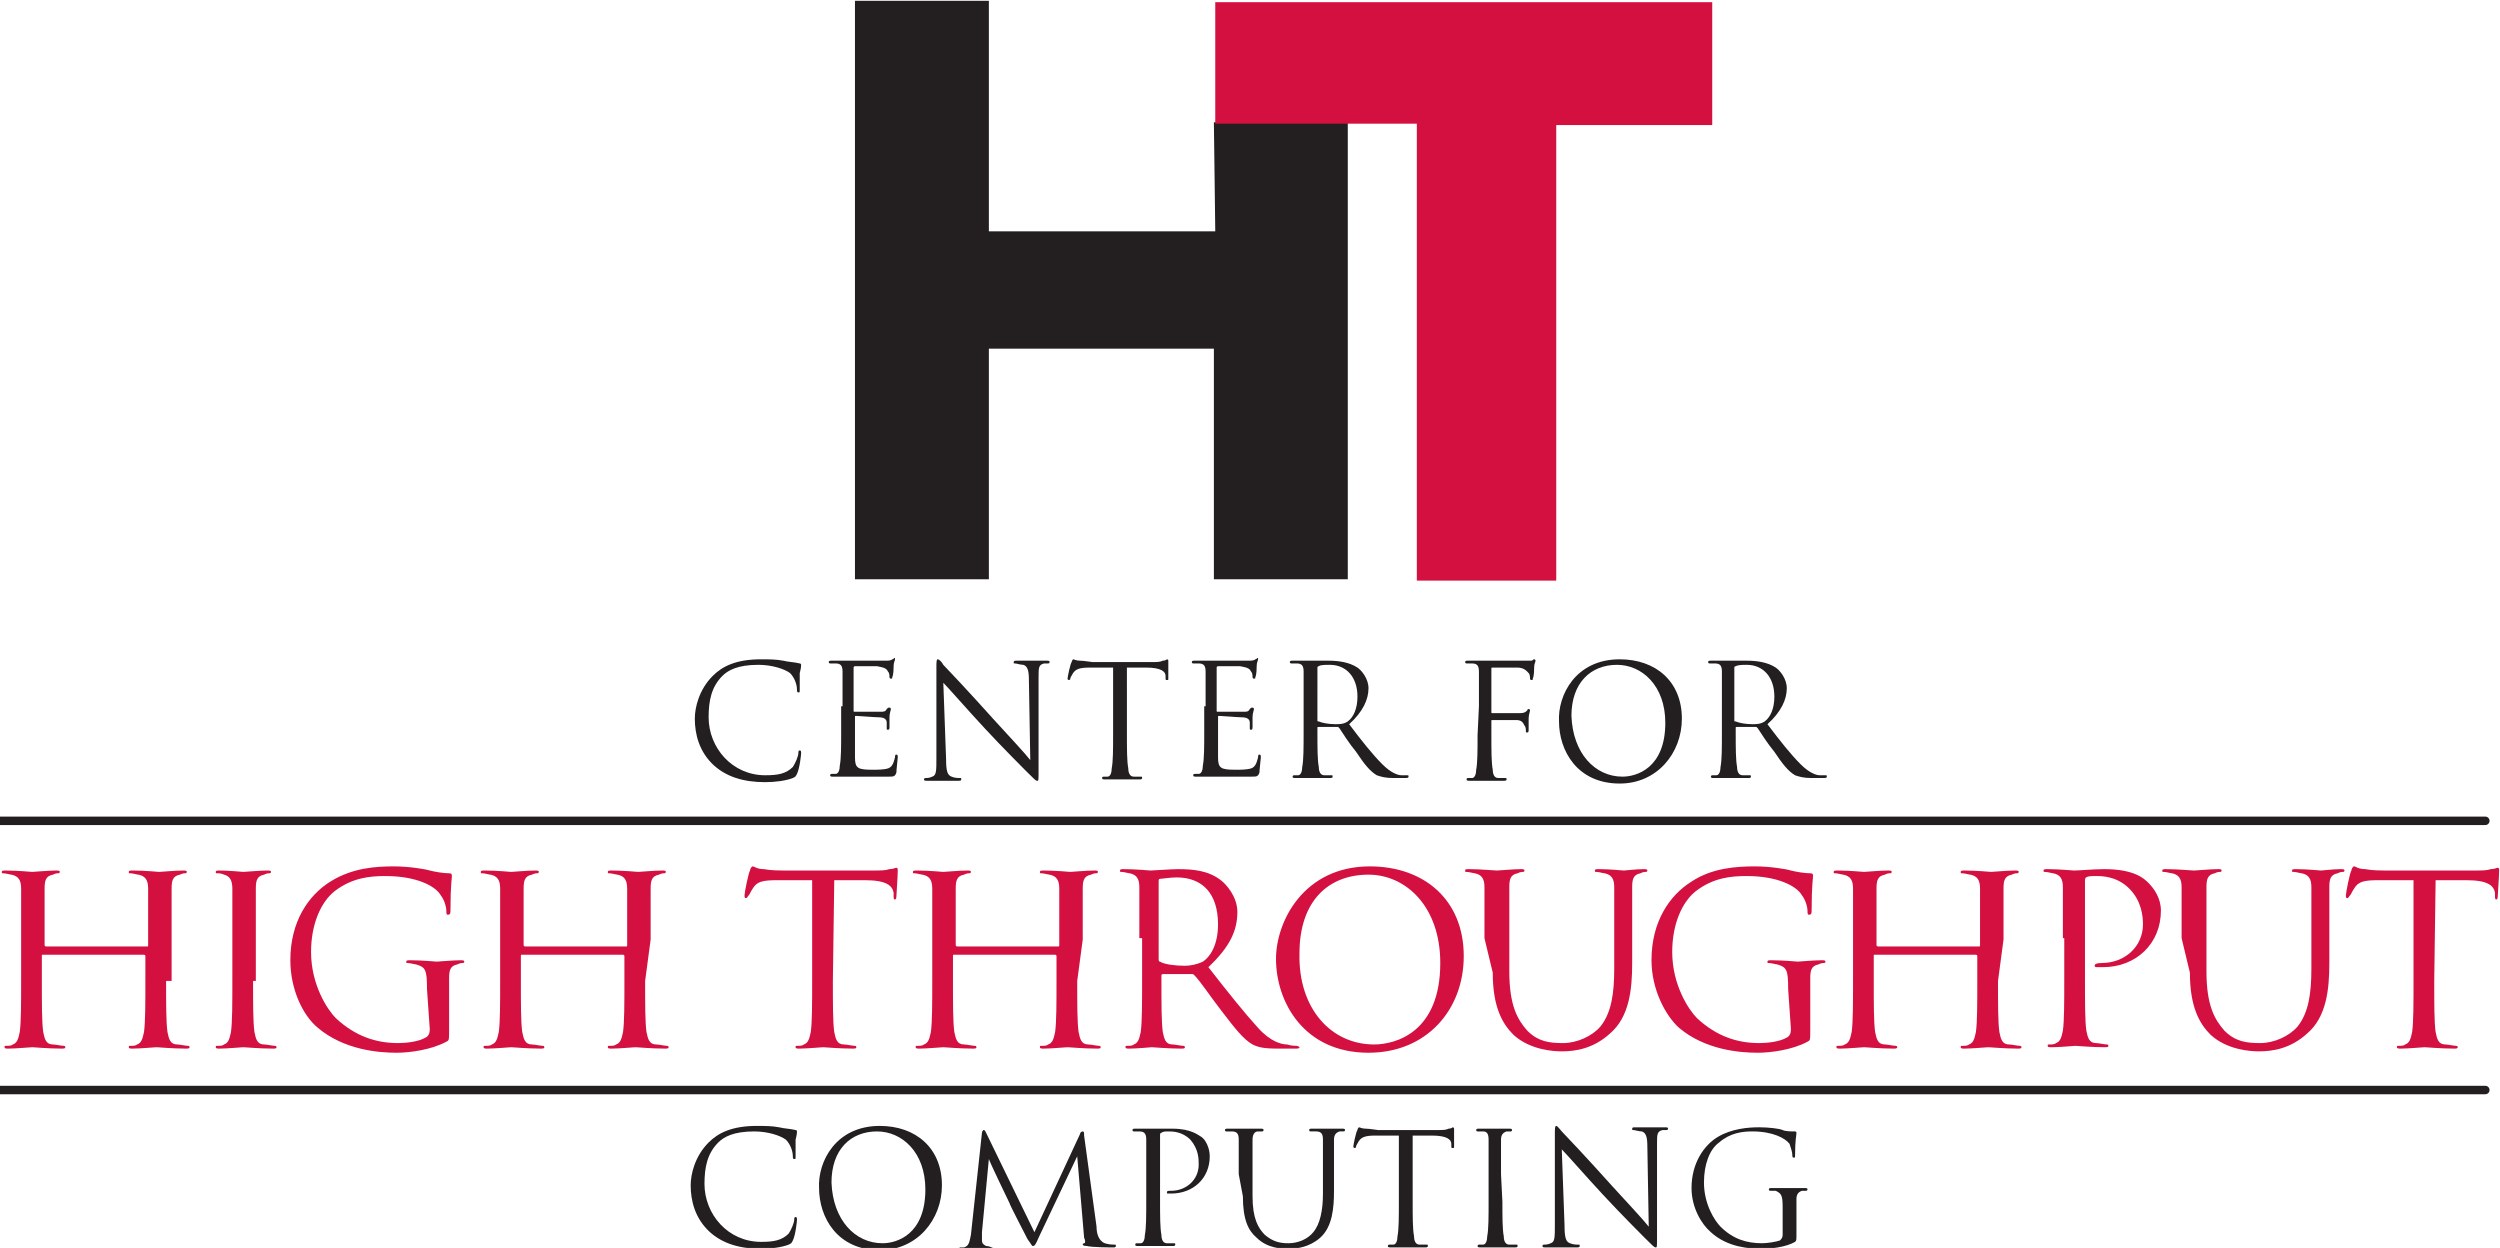 <?xml version="1.0" encoding="utf-8"?>
<!-- Generator: Adobe Illustrator 25.3.1, SVG Export Plug-In . SVG Version: 6.00 Build 0)  -->
<svg version="1.1"
	 id="svg148" inkscape:version="1.0.2 (e86c8708, 2021-01-15)" sodipodi:docname="CHTCandOSG copy.svg" xmlns:cc="http://creativecommons.org/ns#" xmlns:dc="http://purl.org/dc/elements/1.1/" xmlns:inkscape="http://www.inkscape.org/namespaces/inkscape" xmlns:rdf="http://www.w3.org/1999/02/22-rdf-syntax-ns#" xmlns:sodipodi="http://sodipodi.sourceforge.net/DTD/sodipodi-0.dtd" xmlns:svg="http://www.w3.org/2000/svg"
	 xmlns="http://www.w3.org/2000/svg" xmlns:xlink="http://www.w3.org/1999/xlink" x="0px" y="0px" viewBox="0 0 241.4 120.5"
	 style="enable-background:new 0 0 241.4 120.5;" xml:space="preserve">
<style type="text/css">
	.st0{fill:#231F20;}
	.st1{fill:#D41041;}
	.st2{fill:none;stroke:#231F20;stroke-width:0.612;stroke-linecap:round;stroke-linejoin:round;stroke-miterlimit:5.333;}
</style>
<sodipodi:namedview  bordercolor="#666666" borderopacity="1" gridtolerance="10" guidetolerance="10" id="namedview150" inkscape:current-layer="g156" inkscape:cx="41.126538" inkscape:cy="120.60485" inkscape:document-rotation="0" inkscape:pageopacity="0" inkscape:pageshadow="2" inkscape:window-height="762" inkscape:window-maximized="0" inkscape:window-width="1322" inkscape:window-x="118" inkscape:window-y="25" inkscape:zoom="0.69602273" objecttolerance="10" pagecolor="#ffffff" showgrid="false">
	</sodipodi:namedview>
<g id="g156" transform="matrix(1.333,0,0,-1.333,-284.98,605.503)" inkscape:groupmode="layer" inkscape:label="ink_ext_XXXXXX">
	<g id="g1510" transform="translate(64.42,34.482)">
		<path id="path1094" class="st0" d="M201.1,364.3c-1.1,1-1.4,2.3-1.4,3.4c0,0.8,0.3,2.1,1.3,3.1c0.7,0.7,1.7,1.2,3.5,1.2
			c0.5,0,1.1,0,1.6-0.1c0.4-0.1,0.8-0.1,1.2-0.2c0.1,0,0.1-0.1,0.1-0.1c0-0.1,0-0.2-0.1-0.6c0-0.4,0-1,0-1.2c0-0.2,0-0.2-0.1-0.2
			c-0.1,0-0.1,0.1-0.1,0.2c0,0.4-0.2,0.9-0.5,1.2c-0.4,0.3-1.3,0.6-2.3,0.6c-1.5,0-2.2-0.4-2.6-0.8c-0.8-0.8-1-1.8-1-3
			c0-2.2,1.7-4.2,4.1-4.2c0.9,0,1.5,0.1,2,0.6c0.2,0.3,0.4,0.8,0.4,1c0,0.1,0,0.2,0.1,0.2c0.1,0,0.1-0.1,0.1-0.2
			c0-0.1-0.1-1.1-0.3-1.5c-0.1-0.2-0.1-0.2-0.3-0.3c-0.5-0.2-1.3-0.3-2-0.3C203.2,363.1,202,363.5,201.1,364.3"/>
		<path id="path1096" class="st0" d="M210.4,368.6c0,1.8,0,2.1,0,2.5c0,0.4-0.1,0.6-0.5,0.6c-0.1,0-0.3,0-0.4,0c0,0-0.1,0-0.1,0.1
			c0,0.1,0.1,0.1,0.2,0.1c0.3,0,0.6,0,0.8,0l0.5,0c0.1,0,2.3,0,2.6,0c0.2,0,0.4,0,0.5,0.1c0.1,0,0.1,0.1,0.2,0.1c0,0,0,0,0-0.1
			c0-0.1-0.1-0.2-0.1-0.5c0-0.1,0-0.6-0.1-0.8c0-0.1,0-0.1-0.1-0.1c-0.1,0-0.1,0.1-0.1,0.1c0,0.1,0,0.3-0.1,0.4
			c-0.1,0.2-0.2,0.3-0.8,0.4c-0.2,0-1.4,0-1.6,0c0,0-0.1,0-0.1-0.1v-3.1c0-0.1,0-0.1,0.1-0.1c0.1,0,1.5,0,1.8,0c0.3,0,0.4,0,0.5,0.2
			c0.1,0.1,0.1,0.1,0.2,0.1c0,0,0.1,0,0.1-0.1s-0.1-0.3-0.1-0.6c0-0.2,0-0.6,0-0.7c0-0.1,0-0.2-0.1-0.2c-0.1,0-0.1,0-0.1,0.1
			c0,0.1,0,0.2,0,0.4c0,0.2-0.1,0.4-0.6,0.4c-0.3,0-1.4,0.1-1.6,0.1c-0.1,0-0.1,0-0.1-0.1v-1c0-0.4,0-1.7,0-1.9
			c0-0.8,0.2-0.9,1.3-0.9c0.3,0,0.8,0,1.1,0.1c0.3,0.1,0.4,0.4,0.5,0.8c0,0.1,0,0.2,0.1,0.2c0.1,0,0.1-0.1,0.1-0.2
			c0-0.1-0.1-0.9-0.1-1.1c-0.1-0.3-0.2-0.3-0.6-0.3c-0.9,0-1.5,0-1.9,0c-0.4,0-0.7,0-0.9,0c0,0-0.2,0-0.5,0c-0.2,0-0.5,0-0.7,0
			c-0.1,0-0.2,0-0.2,0.1c0,0,0,0.1,0.1,0.1c0.1,0,0.2,0,0.3,0c0.2,0,0.3,0.3,0.3,0.6c0.1,0.5,0.1,1.4,0.1,2.5V368.6"/>
		<path id="path1098" class="st0" d="M217.9,364.8c0-0.9,0.1-1.2,0.4-1.3c0.2-0.1,0.5-0.1,0.6-0.1c0.1,0,0.1,0,0.1-0.1
			c0-0.1-0.1-0.1-0.2-0.1c-0.6,0-1.1,0-1.2,0c-0.1,0-0.6,0-1.1,0c-0.1,0-0.2,0-0.2,0.1c0,0,0,0.1,0.1,0.1c0.1,0,0.3,0,0.5,0.1
			c0.3,0.1,0.3,0.4,0.3,1.4l0,6.5c0,0.4,0,0.6,0.1,0.6s0.3-0.2,0.4-0.4c0.2-0.2,1.9-2,3.6-3.9c1.1-1.2,2.4-2.6,2.7-3l-0.1,5.8
			c0,0.7-0.1,1-0.4,1.1c-0.2,0-0.5,0.1-0.6,0.1c-0.1,0-0.1,0-0.1,0.1c0,0.1,0.1,0.1,0.2,0.1c0.5,0,1.1,0,1.2,0c0.1,0,0.5,0,1,0
			c0.1,0,0.2,0,0.2-0.1c0,0,0-0.1-0.1-0.1c-0.1,0-0.1,0-0.3,0c-0.4-0.1-0.4-0.3-0.4-1l0-6.7c0-0.8,0-0.8-0.1-0.8
			c-0.1,0-0.2,0.1-0.8,0.7c-0.1,0.1-1.8,1.8-3,3.1c-1.3,1.4-2.6,2.9-3,3.3L217.9,364.8"/>
		<path id="path1100" class="st0" d="M231,366.6c0-1.1,0-2,0.1-2.5c0-0.3,0.1-0.6,0.4-0.6c0.2,0,0.4,0,0.5,0c0.1,0,0.1,0,0.1-0.1
			c0-0.1-0.1-0.1-0.2-0.1c-0.6,0-1.3,0-1.4,0c-0.1,0-0.8,0-1.1,0c-0.1,0-0.2,0-0.2,0.1c0,0,0,0.1,0.1,0.1c0.1,0,0.2,0,0.3,0
			c0.2,0,0.3,0.3,0.3,0.6c0.1,0.5,0.1,1.4,0.1,2.5v4.8l-1.7,0c-0.7,0-1-0.1-1.2-0.4c-0.1-0.2-0.2-0.3-0.2-0.4c0-0.1-0.1-0.1-0.1-0.1
			c0,0-0.1,0-0.1,0.1c0,0.1,0.2,1.1,0.3,1.2c0,0.1,0.1,0.2,0.1,0.2c0.1,0,0.2-0.1,0.5-0.1c0.3,0,0.8-0.1,0.9-0.1h4.3
			c0.4,0,0.6,0,0.8,0.1c0.2,0,0.3,0.1,0.3,0.1c0.1,0,0.1-0.1,0.1-0.1c0-0.3,0-1.1,0-1.3c0-0.1,0-0.1-0.1-0.1c-0.1,0-0.1,0-0.1,0.2
			l0,0.1c0,0.3-0.3,0.6-1.4,0.6l-1.4,0L231,366.6"/>
		<path id="path1102" class="st0" d="M236.7,368.6c0,1.8,0,2.1,0,2.5c0,0.4-0.1,0.6-0.5,0.6c-0.1,0-0.3,0-0.4,0c0,0-0.1,0-0.1,0.1
			c0,0.1,0.1,0.1,0.2,0.1c0.3,0,0.6,0,0.8,0l0.5,0c0.1,0,2.3,0,2.6,0c0.2,0,0.4,0,0.5,0.1c0.1,0,0.1,0.1,0.2,0.1c0,0,0,0,0-0.1
			c0-0.1-0.1-0.2-0.1-0.5c0-0.1,0-0.6-0.1-0.8c0-0.1,0-0.1-0.1-0.1c-0.1,0-0.1,0.1-0.1,0.1c0,0.1,0,0.3-0.1,0.4
			c-0.1,0.2-0.2,0.3-0.8,0.4c-0.2,0-1.4,0-1.6,0c0,0-0.1,0-0.1-0.1v-3.1c0-0.1,0-0.1,0.1-0.1c0.1,0,1.5,0,1.8,0c0.3,0,0.4,0,0.5,0.2
			c0.1,0.1,0.1,0.1,0.2,0.1c0,0,0.1,0,0.1-0.1s-0.1-0.3-0.1-0.6c0-0.2,0-0.6,0-0.7c0-0.1,0-0.2-0.1-0.2c-0.1,0-0.1,0-0.1,0.1
			c0,0.1,0,0.2,0,0.4c0,0.2-0.1,0.4-0.6,0.4c-0.3,0-1.4,0.1-1.6,0.1c-0.1,0-0.1,0-0.1-0.1v-1c0-0.4,0-1.7,0-1.9
			c0-0.8,0.2-0.9,1.3-0.9c0.3,0,0.8,0,1.1,0.1c0.3,0.1,0.4,0.4,0.5,0.8c0,0.1,0,0.2,0.1,0.2c0.1,0,0.1-0.1,0.1-0.2
			c0-0.1-0.1-0.9-0.1-1.1c-0.1-0.3-0.2-0.3-0.6-0.3c-0.9,0-1.5,0-1.9,0c-0.4,0-0.7,0-0.9,0c0,0-0.2,0-0.5,0c-0.2,0-0.5,0-0.7,0
			c-0.1,0-0.2,0-0.2,0.1c0,0,0,0.1,0.1,0.1c0.1,0,0.2,0,0.3,0c0.2,0,0.3,0.3,0.3,0.6c0.1,0.5,0.1,1.4,0.1,2.5V368.6"/>
		<path id="path1104" class="st0" d="M244.8,367.6c0-0.1,0-0.1,0.1-0.1c0.2-0.1,0.7-0.2,1.2-0.2c0.3,0,0.6,0,0.9,0.2
			c0.4,0.3,0.7,0.9,0.7,1.8c0,1.4-0.8,2.3-2,2.3c-0.3,0-0.7,0-0.8-0.1c-0.1,0-0.1-0.1-0.1-0.1V367.6z M243.8,368.6
			c0,1.8,0,2.1,0,2.5c0,0.4-0.1,0.6-0.5,0.6c-0.1,0-0.3,0-0.4,0c0,0-0.1,0-0.1,0.1c0,0.1,0.1,0.1,0.2,0.1c0.5,0,1.2,0,1.3,0
			c0.1,0,1,0,1.3,0c0.7,0,1.5-0.1,2.1-0.5c0.3-0.2,0.8-0.8,0.8-1.5c0-0.8-0.4-1.7-1.4-2.6c0.9-1.2,1.7-2.2,2.4-2.9
			c0.6-0.6,1.1-0.8,1.4-0.8c0.2,0,0.4,0,0.4,0c0.1,0,0.1,0,0.1-0.1c0-0.1-0.1-0.1-0.3-0.1h-0.8c-0.6,0-0.9,0.1-1.2,0.2
			c-0.5,0.3-0.9,0.8-1.5,1.7c-0.5,0.6-1,1.4-1.2,1.7c0,0-0.1,0.1-0.1,0.1l-1.4,0c-0.1,0-0.1,0-0.1-0.1v-0.3c0-1.1,0-2,0.1-2.5
			c0-0.3,0.1-0.6,0.4-0.6c0.2,0,0.4,0,0.5,0c0.1,0,0.1,0,0.1-0.1c0-0.1-0.1-0.1-0.2-0.1c-0.6,0-1.3,0-1.4,0c0,0-0.7,0-1.1,0
			c-0.1,0-0.2,0-0.2,0.1c0,0,0,0.1,0.1,0.1c0.1,0,0.2,0,0.3,0c0.2,0,0.3,0.3,0.3,0.6c0.1,0.5,0.1,1.4,0.1,2.5L243.8,368.6"/>
		<path id="path1106" class="st0" d="M256.5,368.6c0,1.8,0,2.1,0,2.5c0,0.4-0.1,0.6-0.5,0.6c-0.1,0-0.3,0-0.4,0c0,0-0.1,0-0.1,0.1
			c0,0.1,0.1,0.1,0.2,0.1c0.3,0,0.6,0,0.8,0l0.5,0c0.2,0,2.5,0,2.8,0c0.2,0,0.4,0,0.5,0c0.1,0,0.1,0.1,0.2,0.1c0,0,0.1,0,0.1-0.1
			c0-0.1-0.1-0.2-0.1-0.5c0-0.1,0-0.6-0.1-0.8c0-0.1,0-0.1-0.1-0.1c-0.1,0-0.1,0.1-0.1,0.1c0,0.1,0,0.3-0.1,0.4
			c-0.1,0.1-0.3,0.4-0.8,0.4l-1.8,0c-0.1,0-0.1,0-0.1-0.1v-3.1c0-0.1,0-0.1,0.1-0.1l1.5,0c0.2,0,0.4,0,0.5,0c0.3,0,0.4,0.1,0.5,0.2
			c0,0.1,0.1,0.1,0.1,0.1c0,0,0.1,0,0.1-0.1c0-0.1-0.1-0.3-0.1-0.6c0-0.2,0-0.7,0-0.8c0-0.1,0-0.2-0.1-0.2c-0.1,0-0.1,0-0.1,0.1
			c0,0.1,0,0.3-0.1,0.4c-0.1,0.2-0.2,0.4-0.6,0.4c-0.3,0-1.5,0-1.7,0c-0.1,0-0.1,0-0.1-0.1v-1c0-1.1,0-2,0.1-2.5
			c0-0.3,0.1-0.6,0.4-0.6c0.2,0,0.4,0,0.5,0c0.1,0,0.1,0,0.1-0.1c0-0.1-0.1-0.1-0.2-0.1c-0.6,0-1.3,0-1.4,0s-0.8,0-1.1,0
			c-0.1,0-0.2,0-0.2,0.1c0,0,0,0.1,0.1,0.1c0.1,0,0.2,0,0.3,0c0.2,0,0.3,0.3,0.3,0.6c0.1,0.5,0.1,1.4,0.1,2.5L256.5,368.6"/>
		<path id="path1108" class="st0" d="M266.9,363.5c1,0,3.1,0.6,3.1,3.9c0,2.7-1.7,4.2-3.5,4.2c-1.9,0-3.3-1.3-3.3-3.7
			C263.3,365.2,264.9,363.5,266.9,363.5L266.9,363.5z M266.7,372c2.6,0,4.5-1.6,4.5-4.3c0-2.5-1.8-4.7-4.5-4.7
			c-3.1,0-4.4,2.4-4.4,4.5C262.2,369.4,263.5,372,266.7,372"/>
		<path id="path1110" class="st0" d="M275,367.6c0-0.1,0-0.1,0.1-0.1c0.2-0.1,0.7-0.2,1.2-0.2c0.3,0,0.6,0,0.9,0.2
			c0.4,0.3,0.7,0.9,0.7,1.8c0,1.4-0.8,2.3-2,2.3c-0.3,0-0.6,0-0.8-0.1c-0.1,0-0.1-0.1-0.1-0.1V367.6z M274.1,368.6
			c0,1.8,0,2.1,0,2.5c0,0.4-0.1,0.6-0.5,0.6c-0.1,0-0.3,0-0.4,0c0,0-0.1,0-0.1,0.1c0,0.1,0.1,0.1,0.2,0.1c0.5,0,1.2,0,1.3,0
			c0.1,0,1,0,1.3,0c0.7,0,1.5-0.1,2.1-0.5c0.3-0.2,0.8-0.8,0.8-1.5c0-0.8-0.4-1.7-1.4-2.6c0.9-1.2,1.7-2.2,2.4-2.9
			c0.6-0.6,1.1-0.8,1.4-0.8c0.2,0,0.4,0,0.4,0c0.1,0,0.1,0,0.1-0.1c0-0.1-0.1-0.1-0.3-0.1h-0.8c-0.6,0-0.9,0.1-1.2,0.2
			c-0.5,0.3-0.9,0.8-1.5,1.7c-0.5,0.6-1,1.4-1.2,1.7c0,0-0.1,0.1-0.1,0.1l-1.4,0c-0.1,0-0.1,0-0.1-0.1v-0.3c0-1.1,0-2,0.1-2.5
			c0-0.3,0.1-0.6,0.4-0.6c0.2,0,0.4,0,0.5,0c0.1,0,0.1,0,0.1-0.1c0-0.1-0.1-0.1-0.2-0.1c-0.6,0-1.3,0-1.4,0c0,0-0.7,0-1.1,0
			c-0.1,0-0.2,0-0.2,0.1c0,0,0,0.1,0.1,0.1c0.1,0,0.2,0,0.3,0c0.2,0,0.3,0.3,0.3,0.6c0.1,0.5,0.1,1.4,0.1,2.5V368.6"/>
		<path id="path1112" class="st1" d="M161.4,348.7c0-1.7,0-3,0.1-3.7c0.1-0.5,0.2-0.9,0.7-0.9c0.2,0,0.6-0.1,0.8-0.1
			c0.1,0,0.1-0.1,0.1-0.1c0-0.1-0.1-0.1-0.3-0.1c-0.9,0-2,0.1-2.1,0.1c-0.1,0-1.2-0.1-1.7-0.1c-0.2,0-0.3,0-0.3,0.1
			c0,0.1,0,0.1,0.1,0.1c0.2,0,0.4,0,0.5,0.1c0.3,0.1,0.4,0.4,0.5,0.9c0.1,0.7,0.1,2.1,0.1,3.7v1.8c0,0.1-0.1,0.1-0.1,0.1h-7.3
			c-0.1,0-0.1,0-0.1-0.1v-1.8c0-1.7,0-3,0.1-3.7c0.1-0.5,0.2-0.9,0.7-0.9c0.2,0,0.6-0.1,0.8-0.1c0.1,0,0.1-0.1,0.1-0.1
			c0-0.1-0.1-0.1-0.3-0.1c-0.9,0-2,0.1-2.1,0.1c-0.1,0-1.2-0.1-1.7-0.1c-0.2,0-0.3,0-0.3,0.1c0,0.1,0,0.1,0.1,0.1
			c0.2,0,0.4,0,0.5,0.1c0.3,0.1,0.4,0.4,0.5,0.9c0.1,0.7,0.1,2.1,0.1,3.7v3c0,2.7,0,3.2,0,3.7c0,0.6-0.2,0.9-0.7,1
			c-0.1,0-0.4,0.1-0.6,0.1c-0.1,0-0.1,0-0.1,0.1c0,0.1,0.1,0.1,0.3,0.1c0.8,0,1.9-0.1,1.9-0.1c0.1,0,1.2,0.1,1.7,0.1
			c0.2,0,0.3,0,0.3-0.1c0-0.1-0.1-0.1-0.1-0.1c-0.1,0-0.2,0-0.4-0.1c-0.5-0.1-0.6-0.4-0.6-1c0-0.6,0-1,0-3.7v-0.4
			c0-0.1,0.1-0.1,0.1-0.1h7.3c0.1,0,0.1,0,0.1,0.1v0.4c0,2.7,0,3.2,0,3.7c0,0.6-0.2,0.9-0.7,1c-0.1,0-0.4,0.1-0.6,0.1
			c-0.1,0-0.1,0-0.1,0.1c0,0.1,0.1,0.1,0.3,0.1c0.8,0,1.9-0.1,1.9-0.1c0.1,0,1.2,0.1,1.7,0.1c0.2,0,0.3,0,0.3-0.1
			c0-0.1-0.1-0.1-0.1-0.1c-0.1,0-0.2,0-0.4-0.1c-0.5-0.1-0.6-0.4-0.6-1c0-0.6,0-1,0-3.7V348.7"/>
		<path id="path1114" class="st1" d="M167.7,348.7c0-1.7,0-3,0.1-3.7c0.1-0.5,0.2-0.9,0.7-0.9c0.2,0,0.6-0.1,0.8-0.1
			c0.1,0,0.1-0.1,0.1-0.1c0-0.1-0.1-0.1-0.3-0.1c-0.9,0-2,0.1-2.1,0.1c-0.1,0-1.2-0.1-1.7-0.1c-0.2,0-0.3,0-0.3,0.1
			c0,0.1,0,0.1,0.1,0.1c0.2,0,0.4,0,0.5,0.1c0.3,0.1,0.4,0.4,0.5,0.9c0.1,0.7,0.1,2.1,0.1,3.7v3c0,2.7,0,3.2,0,3.7
			c0,0.6-0.2,0.9-0.6,1c-0.2,0.1-0.4,0.1-0.5,0.1c-0.1,0-0.1,0-0.1,0.1c0,0.1,0.1,0.1,0.3,0.1c0.6,0,1.7-0.1,1.7-0.1
			c0.1,0,1.2,0.1,1.7,0.1c0.2,0,0.3,0,0.3-0.1c0-0.1-0.1-0.1-0.1-0.1c-0.1,0-0.2,0-0.4-0.1c-0.5-0.1-0.6-0.4-0.6-1c0-0.6,0-1,0-3.7
			V348.7"/>
		<path id="path1116" class="st1" d="M180.3,348.1c0,1.4-0.1,1.6-0.8,1.8c-0.1,0-0.4,0.1-0.6,0.1c-0.1,0-0.1,0-0.1,0.1
			c0,0.1,0.1,0.1,0.3,0.1c0.8,0,1.9-0.1,1.9-0.1c0.1,0,1.2,0.1,1.7,0.1c0.2,0,0.3,0,0.3-0.1c0-0.1-0.1-0.1-0.1-0.1
			c-0.1,0-0.2,0-0.4-0.1c-0.5-0.1-0.6-0.4-0.6-1c0-0.6,0-1.1,0-1.8v-1.9c0-0.8,0-0.8-0.2-0.9c-1.1-0.6-2.7-0.8-3.6-0.8
			c-1.3,0-3.8,0.2-5.7,1.8c-1.1,0.9-2,2.8-2,4.9c0,2.8,1.3,4.7,2.9,5.7c1.6,1,3.3,1.1,4.6,1.1c1.1,0,2.3-0.2,2.6-0.3
			c0.4-0.1,1-0.2,1.4-0.2c0.2,0,0.2-0.1,0.2-0.2c0-0.2-0.1-0.7-0.1-2.4c0-0.3,0-0.4-0.2-0.4c-0.1,0-0.1,0.1-0.1,0.3
			c0,0.2-0.1,0.7-0.4,1.1c-0.4,0.7-1.8,1.4-4,1.4c-1.1,0-2.4-0.1-3.7-1.1c-1-0.8-1.7-2.4-1.7-4.4c0-2.4,1.2-4.2,1.8-4.8
			c1.4-1.3,2.9-1.8,4.5-1.8c0.6,0,1.5,0.1,2,0.4c0.2,0.1,0.3,0.3,0.3,0.6L180.3,348.1"/>
		<path id="path1118" class="st1" d="M196.1,348.7c0-1.7,0-3,0.1-3.7c0.1-0.5,0.2-0.9,0.7-0.9c0.2,0,0.6-0.1,0.8-0.1
			c0.1,0,0.1-0.1,0.1-0.1c0-0.1-0.1-0.1-0.3-0.1c-0.9,0-2,0.1-2.1,0.1c-0.1,0-1.2-0.1-1.7-0.1c-0.2,0-0.3,0-0.3,0.1
			c0,0.1,0,0.1,0.1,0.1c0.2,0,0.4,0,0.5,0.1c0.3,0.1,0.4,0.4,0.5,0.9c0.1,0.7,0.1,2.1,0.1,3.7v1.8c0,0.1-0.1,0.1-0.1,0.1h-7.3
			c-0.1,0-0.1,0-0.1-0.1v-1.8c0-1.7,0-3,0.1-3.7c0.1-0.5,0.2-0.9,0.7-0.9c0.2,0,0.6-0.1,0.8-0.1c0.1,0,0.1-0.1,0.1-0.1
			c0-0.1-0.1-0.1-0.3-0.1c-0.9,0-2,0.1-2.1,0.1c-0.1,0-1.2-0.1-1.7-0.1c-0.2,0-0.3,0-0.3,0.1c0,0.1,0,0.1,0.1,0.1
			c0.2,0,0.4,0,0.5,0.1c0.3,0.1,0.4,0.4,0.5,0.9c0.1,0.7,0.1,2.1,0.1,3.7v3c0,2.7,0,3.2,0,3.7c0,0.6-0.2,0.9-0.7,1
			c-0.1,0-0.4,0.1-0.6,0.1c-0.1,0-0.1,0-0.1,0.1c0,0.1,0.1,0.1,0.3,0.1c0.8,0,1.9-0.1,1.9-0.1c0.1,0,1.2,0.1,1.7,0.1
			c0.2,0,0.3,0,0.3-0.1c0-0.1-0.1-0.1-0.1-0.1c-0.1,0-0.2,0-0.4-0.1c-0.5-0.1-0.6-0.4-0.6-1c0-0.6,0-1,0-3.7v-0.4
			c0-0.1,0.1-0.1,0.1-0.1h7.3c0.1,0,0.1,0,0.1,0.1v0.4c0,2.7,0,3.2,0,3.7c0,0.6-0.2,0.9-0.7,1c-0.1,0-0.4,0.1-0.6,0.1
			c-0.1,0-0.1,0-0.1,0.1c0,0.1,0.1,0.1,0.3,0.1c0.8,0,1.9-0.1,1.9-0.1c0.1,0,1.2,0.1,1.7,0.1c0.2,0,0.3,0,0.3-0.1
			c0-0.1-0.1-0.1-0.1-0.1c-0.1,0-0.2,0-0.4-0.1c-0.5-0.1-0.6-0.4-0.6-1c0-0.6,0-1,0-3.7L196.1,348.7"/>
		<path id="path1120" class="st1" d="M209.7,348.7c0-1.7,0-3,0.1-3.7c0.1-0.5,0.2-0.9,0.7-0.9c0.2,0,0.6-0.1,0.8-0.1
			c0.1,0,0.1-0.1,0.1-0.1c0-0.1-0.1-0.1-0.3-0.1c-0.9,0-2,0.1-2.1,0.1s-1.2-0.1-1.7-0.1c-0.2,0-0.3,0-0.3,0.1c0,0.1,0,0.1,0.1,0.1
			c0.2,0,0.4,0,0.5,0.1c0.3,0.1,0.4,0.4,0.5,0.9c0.1,0.7,0.1,2.1,0.1,3.7v7.3l-2.5,0c-1.1,0-1.5-0.1-1.8-0.6
			c-0.2-0.3-0.2-0.4-0.3-0.5c-0.1-0.1-0.1-0.2-0.2-0.2c-0.1,0-0.1,0.1-0.1,0.2c0,0.2,0.3,1.7,0.4,1.8c0,0.1,0.1,0.3,0.2,0.3
			c0.1,0,0.3-0.2,0.8-0.2c0.5-0.1,1.2-0.1,1.4-0.1h6.5c0.6,0,0.9,0,1.2,0.1c0.3,0,0.4,0.1,0.5,0.1c0.1,0,0.1-0.1,0.1-0.2
			c0-0.5-0.1-1.7-0.1-1.9c0-0.2-0.1-0.2-0.1-0.2c-0.1,0-0.1,0.1-0.1,0.3l0,0.2c-0.1,0.5-0.5,0.9-2.1,0.9l-2.2,0L209.7,348.7"/>
		<path id="path1122" class="st1" d="M227.4,348.7c0-1.7,0-3,0.1-3.7c0.1-0.5,0.2-0.9,0.7-0.9c0.2,0,0.6-0.1,0.8-0.1
			c0.1,0,0.1-0.1,0.1-0.1c0-0.1-0.1-0.1-0.3-0.1c-0.9,0-2,0.1-2.1,0.1c-0.1,0-1.2-0.1-1.7-0.1c-0.2,0-0.3,0-0.3,0.1
			c0,0.1,0,0.1,0.1,0.1c0.2,0,0.4,0,0.5,0.1c0.3,0.1,0.4,0.4,0.5,0.9c0.1,0.7,0.1,2.1,0.1,3.7v1.8c0,0.1-0.1,0.1-0.1,0.1h-7.3
			c-0.1,0-0.1,0-0.1-0.1v-1.8c0-1.7,0-3,0.1-3.7c0.1-0.5,0.2-0.9,0.7-0.9c0.2,0,0.6-0.1,0.8-0.1c0.1,0,0.1-0.1,0.1-0.1
			c0-0.1-0.1-0.1-0.3-0.1c-0.9,0-2,0.1-2.1,0.1c-0.1,0-1.2-0.1-1.7-0.1c-0.2,0-0.3,0-0.3,0.1c0,0.1,0,0.1,0.1,0.1
			c0.2,0,0.4,0,0.5,0.1c0.3,0.1,0.4,0.4,0.5,0.9c0.1,0.7,0.1,2.1,0.1,3.7v3c0,2.7,0,3.2,0,3.7c0,0.6-0.2,0.9-0.7,1
			c-0.1,0-0.4,0.1-0.6,0.1c-0.1,0-0.1,0-0.1,0.1c0,0.1,0.1,0.1,0.3,0.1c0.8,0,1.9-0.1,1.9-0.1c0.1,0,1.2,0.1,1.7,0.1
			c0.2,0,0.3,0,0.3-0.1c0-0.1-0.1-0.1-0.1-0.1c-0.1,0-0.2,0-0.4-0.1c-0.5-0.1-0.6-0.4-0.6-1c0-0.6,0-1,0-3.7v-0.4
			c0-0.1,0.1-0.1,0.1-0.1h7.3c0.1,0,0.1,0,0.1,0.1v0.4c0,2.7,0,3.2,0,3.7c0,0.6-0.2,0.9-0.7,1c-0.1,0-0.4,0.1-0.6,0.1
			c-0.1,0-0.1,0-0.1,0.1c0,0.1,0.1,0.1,0.3,0.1c0.8,0,1.9-0.1,1.9-0.1c0.1,0,1.2,0.1,1.7,0.1c0.2,0,0.3,0,0.3-0.1
			c0-0.1-0.1-0.1-0.1-0.1c-0.1,0-0.2,0-0.4-0.1c-0.5-0.1-0.6-0.4-0.6-1c0-0.6,0-1,0-3.7L227.4,348.7"/>
		<path id="path1124" class="st1" d="M233.3,350.3c0-0.1,0-0.2,0.1-0.2c0.3-0.2,1.1-0.3,1.8-0.3c0.4,0,0.9,0.1,1.3,0.3
			c0.6,0.4,1.1,1.3,1.1,2.7c0,2.2-1.1,3.4-3,3.4c-0.5,0-1-0.1-1.2-0.1c-0.1,0-0.1-0.1-0.1-0.2L233.3,350.3z M231.9,351.8
			c0,2.7,0,3.2,0,3.7c0,0.6-0.2,0.9-0.7,1c-0.1,0-0.4,0.1-0.6,0.1c-0.1,0-0.1,0-0.1,0.1c0,0.1,0.1,0.1,0.3,0.1
			c0.8,0,1.9-0.1,1.9-0.1c0.2,0,1.5,0.1,2,0.1c1.1,0,2.2-0.1,3.1-0.8c0.4-0.3,1.2-1.2,1.2-2.3c0-1.3-0.5-2.5-2.1-4
			c1.4-1.8,2.6-3.3,3.6-4.4c0.9-1,1.7-1.2,2.1-1.2c0.3-0.1,0.6-0.1,0.7-0.1c0.1,0,0.2-0.1,0.2-0.1c0-0.1-0.1-0.1-0.4-0.1h-1.2
			c-1,0-1.4,0.1-1.8,0.3c-0.7,0.4-1.3,1.2-2.3,2.5c-0.7,0.9-1.5,2.1-1.9,2.5c-0.1,0.1-0.1,0.1-0.2,0.1l-2.1,0
			c-0.1,0-0.1-0.1-0.1-0.1v-0.4c0-1.7,0-3,0.1-3.7c0.1-0.5,0.2-0.9,0.7-0.9c0.2,0,0.6-0.1,0.8-0.1c0.1,0,0.1-0.1,0.1-0.1
			c0-0.1-0.1-0.1-0.3-0.1c-0.9,0-2,0.1-2.1,0.1c0,0-1.1-0.1-1.6-0.1c-0.2,0-0.3,0-0.3,0.1c0,0.1,0,0.1,0.1,0.1c0.2,0,0.4,0,0.5,0.1
			c0.3,0.1,0.4,0.4,0.5,0.9c0.1,0.7,0.1,2.1,0.1,3.7V351.8"/>
		<path id="path1126" class="st1" d="M248.9,344.1c1.6,0,4.8,0.9,4.8,5.9c0,4.1-2.5,6.4-5.2,6.4c-2.9,0-5-1.9-5-5.7
			C243.4,346.7,245.8,344.1,248.9,344.1L248.9,344.1z M248.6,357c3.9,0,6.8-2.4,6.8-6.5c0-3.9-2.7-7-6.9-7c-4.7,0-6.7,3.7-6.7,6.8
			C241.8,353,243.8,357,248.6,357"/>
		<path id="path1128" class="st1" d="M256.9,351.8c0,2.7,0,3.2,0,3.7c0,0.6-0.2,0.9-0.7,1c-0.1,0-0.4,0.1-0.6,0.1
			c-0.1,0-0.1,0-0.1,0.1c0,0.1,0.1,0.1,0.3,0.1c0.8,0,1.8-0.1,2-0.1c0.2,0,1.2,0.1,1.7,0.1c0.2,0,0.3,0,0.3-0.1
			c0-0.1-0.1-0.1-0.1-0.1c-0.1,0-0.2,0-0.4-0.1c-0.5-0.1-0.6-0.4-0.6-1c0-0.6,0-1,0-3.7v-2.4c0-2.5,0.6-3.5,1.3-4.3
			c0.8-0.8,1.6-0.9,2.6-0.9c1,0,2.1,0.5,2.7,1.2c0.8,1,1,2.4,1,4.2v2.2c0,2.7,0,3.2,0,3.7c0,0.6-0.2,0.9-0.7,1
			c-0.1,0-0.4,0.1-0.6,0.1c-0.1,0-0.1,0-0.1,0.1c0,0.1,0.1,0.1,0.3,0.1c0.8,0,1.7-0.1,1.8-0.1c0.1,0,0.9,0.1,1.4,0.1
			c0.2,0,0.3,0,0.3-0.1c0-0.1-0.1-0.1-0.1-0.1c-0.1,0-0.2,0-0.4-0.1c-0.5-0.1-0.6-0.4-0.6-1c0-0.6,0-1,0-3.7v-1.8
			c0-1.9-0.2-3.9-1.6-5.1c-1.2-1.1-2.5-1.3-3.5-1.3c-0.6,0-2.3,0.1-3.5,1.2c-0.8,0.8-1.5,2-1.5,4.5L256.9,351.8"/>
		<path id="path1130" class="st1" d="M278.9,348.1c0,1.4-0.1,1.6-0.8,1.8c-0.1,0-0.4,0.1-0.6,0.1c-0.1,0-0.1,0-0.1,0.1
			c0,0.1,0.1,0.1,0.3,0.1c0.8,0,1.9-0.1,1.9-0.1s1.2,0.1,1.7,0.1c0.2,0,0.3,0,0.3-0.1c0-0.1-0.1-0.1-0.1-0.1c-0.1,0-0.2,0-0.4-0.1
			c-0.5-0.1-0.6-0.4-0.6-1c0-0.6,0-1.1,0-1.8v-1.9c0-0.8,0-0.8-0.2-0.9c-1.1-0.6-2.7-0.8-3.6-0.8c-1.3,0-3.8,0.2-5.7,1.8
			c-1,0.9-2,2.8-2,4.9c0,2.8,1.3,4.7,2.9,5.7c1.5,1,3.3,1.1,4.6,1.1c1.1,0,2.3-0.2,2.6-0.3c0.4-0.1,1-0.2,1.4-0.2
			c0.2,0,0.2-0.1,0.2-0.2c0-0.2-0.1-0.7-0.1-2.4c0-0.3,0-0.4-0.2-0.4c-0.1,0-0.1,0.1-0.1,0.3c0,0.2-0.1,0.7-0.4,1.1
			c-0.4,0.7-1.8,1.4-4,1.4c-1.1,0-2.4-0.1-3.7-1.1c-1-0.8-1.7-2.4-1.7-4.4c0-2.4,1.2-4.2,1.8-4.8c1.4-1.3,2.9-1.8,4.5-1.8
			c0.6,0,1.5,0.1,2,0.4c0.2,0.1,0.3,0.3,0.3,0.6L278.9,348.1"/>
		<path id="path1132" class="st1" d="M294.1,348.7c0-1.7,0-3,0.1-3.7c0.1-0.5,0.2-0.9,0.7-0.9c0.2,0,0.6-0.1,0.8-0.1
			c0.1,0,0.1-0.1,0.1-0.1c0-0.1-0.1-0.1-0.3-0.1c-0.9,0-2,0.1-2.1,0.1c-0.1,0-1.2-0.1-1.7-0.1c-0.2,0-0.3,0-0.3,0.1
			c0,0.1,0,0.1,0.1,0.1c0.2,0,0.4,0,0.5,0.1c0.3,0.1,0.4,0.4,0.5,0.9c0.1,0.7,0.1,2.1,0.1,3.7v1.8c0,0.1-0.1,0.1-0.1,0.1h-7.3
			c-0.1,0-0.1,0-0.1-0.1v-1.8c0-1.7,0-3,0.1-3.7c0.1-0.5,0.2-0.9,0.7-0.9c0.2,0,0.6-0.1,0.8-0.1c0.1,0,0.1-0.1,0.1-0.1
			c0-0.1-0.1-0.1-0.3-0.1c-0.9,0-2,0.1-2.1,0.1c-0.1,0-1.2-0.1-1.7-0.1c-0.2,0-0.3,0-0.3,0.1c0,0.1,0,0.1,0.1,0.1
			c0.2,0,0.4,0,0.5,0.1c0.3,0.1,0.4,0.4,0.5,0.9c0.1,0.7,0.1,2.1,0.1,3.7v3c0,2.7,0,3.2,0,3.7c0,0.6-0.2,0.9-0.7,1
			c-0.1,0-0.4,0.1-0.6,0.1c-0.1,0-0.1,0-0.1,0.1c0,0.1,0.1,0.1,0.3,0.1c0.8,0,1.9-0.1,1.9-0.1c0.1,0,1.2,0.1,1.7,0.1
			c0.2,0,0.3,0,0.3-0.1c0-0.1-0.1-0.1-0.1-0.1c-0.1,0-0.2,0-0.4-0.1c-0.5-0.1-0.6-0.4-0.6-1c0-0.6,0-1,0-3.7v-0.4
			c0-0.1,0.1-0.1,0.1-0.1h7.3c0.1,0,0.1,0,0.1,0.1v0.4c0,2.7,0,3.2,0,3.7c0,0.6-0.2,0.9-0.7,1c-0.1,0-0.4,0.1-0.6,0.1
			c-0.1,0-0.1,0-0.1,0.1c0,0.1,0.1,0.1,0.3,0.1c0.8,0,1.9-0.1,1.9-0.1c0.1,0,1.2,0.1,1.7,0.1c0.2,0,0.3,0,0.3-0.1
			c0-0.1-0.1-0.1-0.1-0.1c-0.1,0-0.2,0-0.4-0.1c-0.5-0.1-0.6-0.4-0.6-1c0-0.6,0-1,0-3.7L294.1,348.7"/>
		<path id="path1134" class="st1" d="M298.8,351.8c0,2.7,0,3.2,0,3.7c0,0.6-0.2,0.9-0.7,1c-0.1,0-0.4,0.1-0.6,0.1
			c-0.1,0-0.1,0-0.1,0.1c0,0.1,0.1,0.1,0.3,0.1c0.8,0,1.8-0.1,1.9-0.1c0.4,0,1.4,0.1,2.2,0.1c2.2,0,2.9-0.7,3.2-1
			c0.4-0.4,0.9-1.1,0.9-2c0-2.4-1.8-4.1-4.2-4.1c-0.1,0-0.3,0-0.4,0c-0.1,0-0.2,0-0.2,0.1c0,0.1,0.1,0.2,0.5,0.2c1.7,0,3,1.2,3,2.8
			c0,0.6-0.1,1.7-1,2.6c-0.9,0.9-2,0.9-2.4,0.9c-0.3,0-0.6,0-0.7-0.1c-0.1,0-0.1-0.2-0.1-0.3v-7.1c0-1.7,0-3,0.1-3.7
			c0.1-0.5,0.2-0.9,0.7-0.9c0.2,0,0.6-0.1,0.8-0.1c0.1,0,0.1-0.1,0.1-0.1c0-0.1-0.1-0.1-0.3-0.1c-0.9,0-2,0.1-2.1,0.1
			c-0.1,0-1.1-0.1-1.7-0.1c-0.2,0-0.3,0-0.3,0.1c0,0.1,0,0.1,0.1,0.1c0.2,0,0.4,0,0.5,0.1c0.3,0.1,0.4,0.4,0.5,0.9
			c0.1,0.7,0.1,2.1,0.1,3.7V351.8"/>
		<path id="path1136" class="st1" d="M307.4,351.8c0,2.7,0,3.2,0,3.7c0,0.6-0.2,0.9-0.7,1c-0.1,0-0.4,0.1-0.6,0.1
			c-0.1,0-0.1,0-0.1,0.1c0,0.1,0.1,0.1,0.3,0.1c0.8,0,1.8-0.1,2-0.1s1.2,0.1,1.7,0.1c0.2,0,0.3,0,0.3-0.1c0-0.1-0.1-0.1-0.1-0.1
			c-0.1,0-0.2,0-0.4-0.1c-0.5-0.1-0.6-0.4-0.6-1c0-0.6,0-1,0-3.7v-2.4c0-2.5,0.6-3.5,1.3-4.3c0.8-0.8,1.6-0.9,2.6-0.9
			c1,0,2.1,0.5,2.7,1.2c0.8,1,1,2.4,1,4.2v2.2c0,2.7,0,3.2,0,3.7c0,0.6-0.2,0.9-0.7,1c-0.1,0-0.4,0.1-0.6,0.1c-0.1,0-0.1,0-0.1,0.1
			c0,0.1,0.1,0.1,0.3,0.1c0.8,0,1.7-0.1,1.8-0.1c0.1,0,0.9,0.1,1.4,0.1c0.2,0,0.3,0,0.3-0.1c0-0.1-0.1-0.1-0.1-0.1
			c-0.1,0-0.2,0-0.4-0.1c-0.5-0.1-0.6-0.4-0.6-1c0-0.6,0-1,0-3.7v-1.8c0-1.9-0.2-3.9-1.6-5.1c-1.2-1.1-2.5-1.3-3.5-1.3
			c-0.6,0-2.3,0.1-3.5,1.2c-0.8,0.8-1.5,2-1.5,4.5L307.4,351.8"/>
		<path id="path1138" class="st1" d="M325.7,348.7c0-1.7,0-3,0.1-3.7c0.1-0.5,0.2-0.9,0.7-0.9c0.2,0,0.6-0.1,0.8-0.1
			c0.1,0,0.1-0.1,0.1-0.1c0-0.1-0.1-0.1-0.3-0.1c-0.9,0-2,0.1-2.1,0.1s-1.2-0.1-1.7-0.1c-0.2,0-0.3,0-0.3,0.1c0,0.1,0,0.1,0.1,0.1
			c0.2,0,0.4,0,0.5,0.1c0.3,0.1,0.4,0.4,0.5,0.9c0.1,0.7,0.1,2.1,0.1,3.7v7.3l-2.5,0c-1.1,0-1.5-0.1-1.8-0.6
			c-0.2-0.3-0.2-0.4-0.3-0.5c-0.1-0.1-0.1-0.2-0.2-0.2c-0.1,0-0.1,0.1-0.1,0.2c0,0.2,0.3,1.7,0.4,1.8c0,0.1,0.1,0.3,0.2,0.3
			c0.1,0,0.3-0.2,0.8-0.2c0.5-0.1,1.2-0.1,1.4-0.1h6.5c0.6,0,0.9,0,1.2,0.1c0.3,0,0.4,0.1,0.5,0.1c0.1,0,0.1-0.1,0.1-0.2
			c0-0.5-0.1-1.7-0.1-1.9c0-0.2-0.1-0.2-0.1-0.2c-0.1,0-0.1,0.1-0.1,0.3l0,0.2c-0.1,0.5-0.5,0.9-2.1,0.9l-2.2,0L325.7,348.7"/>
		<path id="path1140" class="st0" d="M200.8,330.5c-1.1,1-1.4,2.3-1.4,3.4c0,0.8,0.3,2.1,1.3,3.1c0.7,0.7,1.7,1.2,3.5,1.2
			c0.5,0,1.1,0,1.6-0.1c0.4-0.1,0.8-0.1,1.2-0.2c0.1,0,0.1-0.1,0.1-0.1c0-0.1,0-0.2-0.1-0.6c0-0.4,0-1,0-1.2s0-0.2-0.1-0.2
			c-0.1,0-0.1,0.1-0.1,0.2c0,0.4-0.2,0.9-0.5,1.2c-0.4,0.3-1.3,0.6-2.3,0.6c-1.5,0-2.2-0.4-2.6-0.8c-0.8-0.8-1-1.8-1-3
			c0-2.2,1.7-4.2,4.1-4.2c0.9,0,1.5,0.1,2,0.6c0.2,0.3,0.4,0.8,0.4,1c0,0.1,0,0.2,0.1,0.2c0.1,0,0.1-0.1,0.1-0.2
			c0-0.1-0.1-1.1-0.3-1.5c-0.1-0.2-0.1-0.2-0.3-0.3c-0.5-0.2-1.3-0.3-2-0.3C202.9,329.3,201.7,329.7,200.8,330.5"/>
		<path id="path1142" class="st0" d="M213.3,329.7c1,0,3.1,0.6,3.1,3.9c0,2.7-1.7,4.2-3.5,4.2c-1.9,0-3.3-1.3-3.3-3.7
			C209.7,331.4,211.3,329.7,213.3,329.7z M213.1,338.2c2.6,0,4.5-1.6,4.5-4.3c0-2.5-1.8-4.7-4.5-4.7c-3.1,0-4.4,2.4-4.4,4.5
			C208.6,335.6,209.9,338.2,213.1,338.2"/>
		<path id="path1144" class="st0" d="M228.8,330.9c0-0.4,0.1-1,0.6-1.2c0.3-0.1,0.6-0.1,0.7-0.1c0.1,0,0.1,0,0.1-0.1
			c0-0.1-0.1-0.1-0.2-0.1c-0.3,0-1.5,0-1.9,0.1c-0.3,0-0.3,0.1-0.3,0.1c0,0,0,0.1,0.1,0.1c0.1,0,0.1,0.2,0,0.4l-0.5,5.9h0l-2.8-5.9
			c-0.2-0.5-0.3-0.6-0.4-0.6c-0.1,0-0.1,0.1-0.4,0.5c-0.3,0.6-1.3,2.5-1.3,2.6c-0.1,0.2-1.4,2.9-1.5,3.2h0l-0.5-5.3
			c0-0.2,0-0.4,0-0.6c0-0.2,0.1-0.3,0.3-0.4c0.2,0,0.4-0.1,0.4-0.1c0,0,0.1,0,0.1-0.1c0-0.1-0.1-0.1-0.2-0.1c-0.4,0-1,0-1.1,0
			c-0.1,0-0.6,0-1,0c-0.1,0-0.2,0-0.2,0.1c0,0,0.1,0.1,0.1,0.1c0.1,0,0.2,0,0.3,0c0.4,0.1,0.4,0.5,0.5,0.9l0.8,7.4
			c0,0.1,0.1,0.2,0.1,0.2c0.1,0,0.1,0,0.2-0.2l3.5-7.2l3.3,7.1c0,0.1,0.1,0.2,0.2,0.2s0.1-0.1,0.1-0.3L228.8,330.9"/>
		<path id="path1146" class="st0" d="M232.4,334.7c0,1.8,0,2.1,0,2.5c0,0.4-0.1,0.6-0.5,0.6c-0.1,0-0.3,0-0.4,0c0,0-0.1,0-0.1,0.1
			c0,0.1,0.1,0.1,0.2,0.1c0.5,0,1.2,0,1.3,0c0.3,0,0.9,0,1.4,0c1.4,0,1.9-0.5,2.1-0.6c0.3-0.2,0.6-0.8,0.6-1.4
			c0-1.6-1.2-2.7-2.8-2.7c-0.1,0-0.2,0-0.2,0c-0.1,0-0.1,0-0.1,0.1c0,0.1,0.1,0.1,0.3,0.1c1.1,0,2,0.8,2,1.9c0,0.4,0,1.1-0.6,1.8
			c-0.6,0.6-1.3,0.6-1.6,0.6c-0.2,0-0.4,0-0.5-0.1c-0.1,0-0.1-0.1-0.1-0.2v-4.7c0-1.1,0-2,0.1-2.5c0-0.3,0.1-0.6,0.4-0.6
			c0.2,0,0.4,0,0.5,0c0.1,0,0.1,0,0.1-0.1c0-0.1-0.1-0.1-0.2-0.1c-0.6,0-1.3,0-1.4,0c0,0-0.8,0-1.1,0c-0.1,0-0.2,0-0.2,0.1
			c0,0,0,0.1,0.1,0.1c0.1,0,0.2,0,0.3,0c0.2,0,0.3,0.3,0.3,0.6c0.1,0.5,0.1,1.4,0.1,2.5L232.4,334.7"/>
		<path id="path1148" class="st0" d="M239.1,334.7c0,1.8,0,2.1,0,2.5c0,0.4-0.1,0.6-0.5,0.6c-0.1,0-0.3,0-0.4,0c0,0-0.1,0-0.1,0.1
			c0,0.1,0.1,0.1,0.2,0.1c0.5,0,1.2,0,1.3,0c0.1,0,0.8,0,1.1,0c0.1,0,0.2,0,0.2-0.1c0,0,0-0.1-0.1-0.1c-0.1,0-0.1,0-0.3,0
			c-0.3,0-0.4-0.3-0.4-0.6c0-0.4,0-0.7,0-2.5v-1.6c0-1.6,0.4-2.3,0.9-2.8c0.6-0.5,1.1-0.6,1.7-0.6c0.7,0,1.4,0.3,1.8,0.8
			c0.5,0.6,0.7,1.6,0.7,2.8v1.4c0,1.8,0,2.1,0,2.5c0,0.4-0.1,0.6-0.5,0.6c-0.1,0-0.3,0-0.4,0c0,0-0.1,0-0.1,0.1
			c0,0.1,0.1,0.1,0.2,0.1c0.5,0,1.1,0,1.2,0c0.1,0,0.6,0,1,0c0.1,0,0.2,0,0.2-0.1c0,0,0-0.1-0.1-0.1c-0.1,0-0.1,0-0.3,0
			c-0.3-0.1-0.4-0.3-0.4-0.6c0-0.4,0-0.7,0-2.5v-1.2c0-1.2-0.1-2.6-1-3.4c-0.8-0.7-1.7-0.8-2.3-0.8c-0.4,0-1.5,0-2.3,0.8
			c-0.6,0.5-1,1.3-1,3L239.1,334.7"/>
		<path id="path1150" class="st0" d="M251.7,332.7c0-1.1,0-2,0.1-2.5c0-0.3,0.1-0.6,0.4-0.6c0.2,0,0.4,0,0.5,0c0.1,0,0.1,0,0.1-0.1
			c0-0.1-0.1-0.1-0.2-0.1c-0.6,0-1.3,0-1.4,0s-0.8,0-1.1,0c-0.1,0-0.2,0-0.2,0.1c0,0,0,0.1,0.1,0.1c0.1,0,0.2,0,0.3,0
			c0.2,0,0.3,0.3,0.3,0.6c0.1,0.5,0.1,1.4,0.1,2.5v4.8l-1.7,0c-0.7,0-1-0.1-1.2-0.4c-0.1-0.2-0.2-0.3-0.2-0.4c0-0.1-0.1-0.1-0.1-0.1
			c0,0-0.1,0-0.1,0.1c0,0.1,0.2,1.1,0.3,1.2c0,0.1,0.1,0.2,0.1,0.2c0.1,0,0.2-0.1,0.5-0.1c0.3,0,0.8-0.1,0.9-0.1h4.3
			c0.4,0,0.6,0,0.8,0.1c0.2,0,0.3,0.1,0.3,0.1c0.1,0,0.1-0.1,0.1-0.1c0-0.3,0-1.1,0-1.3c0-0.1,0-0.1-0.1-0.1c-0.1,0-0.1,0-0.1,0.2
			l0,0.1c0,0.3-0.3,0.6-1.4,0.6l-1.4,0V332.7"/>
		<path id="path1152" class="st0" d="M258.2,332.7c0-1.1,0-2,0.1-2.5c0-0.3,0.1-0.6,0.4-0.6c0.2,0,0.4,0,0.5,0c0.1,0,0.1,0,0.1-0.1
			c0-0.1-0.1-0.1-0.2-0.1c-0.6,0-1.3,0-1.4,0s-0.8,0-1.1,0c-0.1,0-0.2,0-0.2,0.1c0,0,0,0.1,0.1,0.1c0.1,0,0.2,0,0.3,0
			c0.2,0,0.3,0.3,0.3,0.6c0.1,0.5,0.1,1.4,0.1,2.5v2c0,1.8,0,2.1,0,2.5c0,0.4-0.1,0.6-0.4,0.6c-0.1,0-0.3,0-0.4,0c0,0-0.1,0-0.1,0.1
			c0,0.1,0.1,0.1,0.2,0.1c0.4,0,1.1,0,1.1,0s0.8,0,1.1,0c0.1,0,0.2,0,0.2-0.1c0,0,0-0.1-0.1-0.1c-0.1,0-0.1,0-0.3,0
			c-0.3-0.1-0.4-0.3-0.4-0.6c0-0.4,0-0.7,0-2.5L258.2,332.7"/>
		<path id="path1154" class="st0" d="M262.7,331c0-0.9,0.1-1.2,0.4-1.3c0.2-0.1,0.5-0.1,0.6-0.1c0.1,0,0.1,0,0.1-0.1
			c0-0.1-0.1-0.1-0.2-0.1c-0.6,0-1.1,0-1.2,0c-0.1,0-0.6,0-1.1,0c-0.1,0-0.2,0-0.2,0.1c0,0,0,0.1,0.1,0.1c0.1,0,0.3,0,0.5,0.1
			c0.3,0.1,0.3,0.4,0.3,1.4l0,6.5c0,0.4,0,0.6,0.1,0.6s0.3-0.3,0.4-0.4c0.2-0.2,1.9-2,3.6-3.9c1.1-1.2,2.4-2.6,2.7-3l-0.1,5.8
			c0,0.7-0.1,1-0.4,1.1c-0.2,0-0.5,0.1-0.6,0.1c-0.1,0-0.1,0-0.1,0.1c0,0.1,0.1,0.1,0.2,0.1c0.5,0,1.1,0,1.2,0c0.1,0,0.5,0,1,0
			c0.1,0,0.2,0,0.2-0.1c0,0,0-0.1-0.1-0.1c-0.1,0-0.1,0-0.3,0c-0.4-0.1-0.4-0.3-0.4-1l0-6.7c0-0.8,0-0.8-0.1-0.8
			c-0.1,0-0.2,0.1-0.8,0.7c-0.1,0.1-1.8,1.8-3,3.1c-1.3,1.4-2.6,2.9-3,3.3L262.7,331"/>
		<path id="path1156" class="st0" d="M278.5,332.3c0,0.9-0.1,1-0.5,1.2c-0.1,0-0.3,0-0.4,0c0,0-0.1,0-0.1,0.1c0,0.1,0.1,0.1,0.2,0.1
			c0.5,0,1.2,0,1.3,0c0.1,0,0.8,0,1.1,0c0.1,0,0.2,0,0.2-0.1c0,0,0-0.1-0.1-0.1c-0.1,0-0.1,0-0.3,0c-0.3-0.1-0.4-0.3-0.4-0.6
			c0-0.4,0-0.7,0-1.2v-1.3c0-0.5,0-0.5-0.1-0.6c-0.7-0.4-1.8-0.5-2.4-0.5c-0.9,0-2.5,0.1-3.7,1.2c-0.7,0.6-1.4,1.8-1.4,3.2
			c0,1.8,0.9,3.1,1.9,3.7c1,0.6,2.2,0.7,3,0.7c0.7,0,1.5-0.1,1.7-0.2c0.2-0.1,0.6-0.1,0.9-0.1c0.1,0,0.1-0.1,0.1-0.1
			c0-0.2-0.1-0.5-0.1-1.6c0-0.2,0-0.2-0.1-0.2c-0.1,0-0.1,0.1-0.1,0.2c0,0.2-0.1,0.5-0.2,0.8c-0.3,0.4-1.2,0.9-2.7,0.9
			c-0.7,0-1.6-0.1-2.4-0.8c-0.7-0.5-1.1-1.6-1.1-2.9c0-1.6,0.8-2.8,1.2-3.2c0.9-0.9,1.9-1.2,3-1.2c0.4,0,1,0.1,1.3,0.2
			c0.1,0.1,0.2,0.2,0.2,0.4L278.5,332.3"/>
		<path id="path1158" class="st2" d="M149.3,360.3h180.1"/>
		<path id="path1160" class="st2" d="M149.3,340.8h180.1"/>
		<path id="path1162" class="st0" d="M237.4,403H221v16.7h-9.7v-41.9h9.7v16.7h16.3v-16.7h9.7v33.1h-9.7L237.4,403"/>
		<path id="path1164" class="st1" d="M237.4,419.6v-8.8H252v-33.1h10.1v33h11.3v8.9"/>
	</g>
</g>
</svg>
